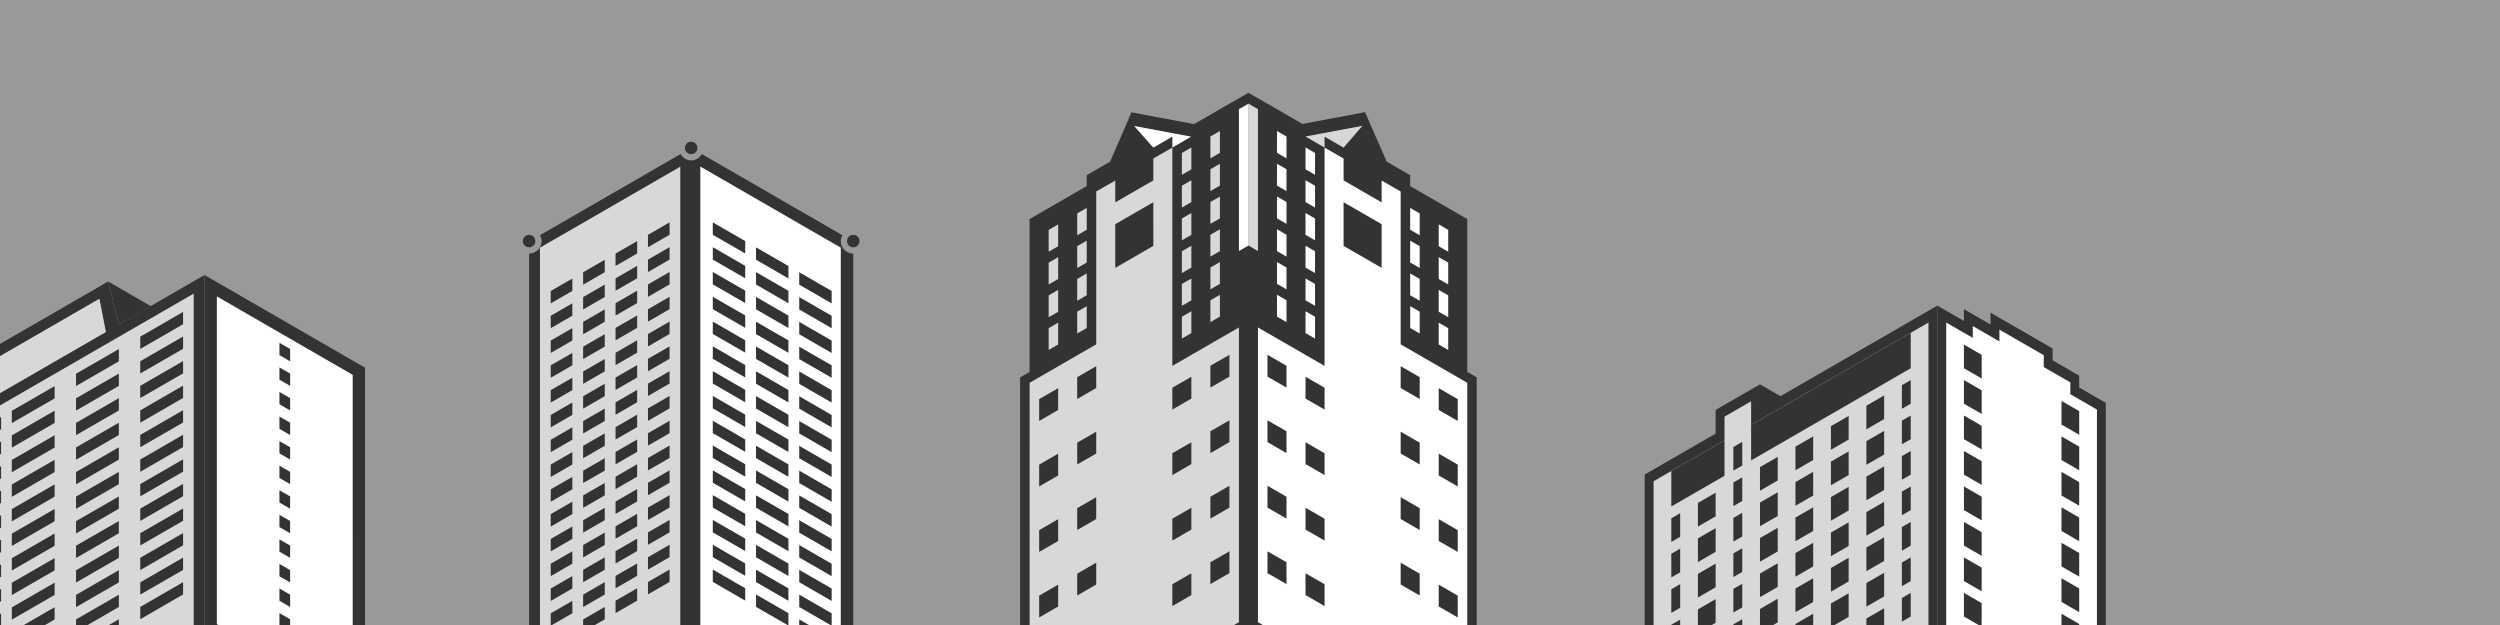 <?xml version="1.0" encoding="utf-8"?>
<!-- Generator: Adobe Illustrator 14.0.0, SVG Export Plug-In . SVG Version: 6.00 Build 43363)  -->
<!DOCTYPE svg PUBLIC "-//W3C//DTD SVG 1.1//EN" "http://www.w3.org/Graphics/SVG/1.1/DTD/svg11.dtd">
<svg version="1.1" xmlns="http://www.w3.org/2000/svg" xmlns:xlink="http://www.w3.org/1999/xlink" x="0px" y="0px" width="300px"
	 height="75px" viewBox="0 0 300 75" enable-background="new 0 0 300 75" xml:space="preserve">
<g id="Background">
	<rect fill="#F9F9F9" width="300" height="75"/>
</g>
<g id="Background__x28_2_x29_">
	<rect fill="#999999" width="300" height="75"/>
</g>
<g id="Layer_1">
	<g>
		<defs>
			<rect id="SVGID_1_" width="300" height="75"/>
		</defs>
		<clipPath id="SVGID_2_">
			<use xlink:href="#SVGID_1_"  overflow="visible"/>
		</clipPath>
		<g clip-path="url(#SVGID_2_)">
			<polygon fill="#D8D8D8" points="23.254,75.017 -12.715,95.783 -12.715,55.982 23.254,35.215 			"/>
			<path fill="#333333" d="M24.54,33v42.749l19.269,11.125V44.126L24.54,33z"/>
			<polygon fill="#333333" points="14.262,38.934 12.977,33.78 18.117,36.747 			"/>
			<g>
				<polygon fill="#333333" points="14.264,62.518 9.124,65.485 9.124,66.96 14.262,63.993 				"/>
				<polygon fill="#333333" points="14.262,65.469 9.124,68.434 9.124,69.906 14.264,66.939 				"/>
				<polygon fill="#333333" points="14.262,68.418 9.124,71.385 9.124,72.855 14.262,69.889 				"/>
				<polygon fill="#333333" points="14.264,71.364 9.124,74.33 9.124,75.803 14.262,72.836 				"/>
				<polygon fill="#333333" points="14.262,50.724 9.124,53.691 9.124,55.168 14.262,52.202 				"/>
				<polygon fill="#333333" points="14.262,56.622 9.124,59.589 9.124,61.064 14.264,58.098 				"/>
				<polygon fill="#333333" points="14.262,59.572 9.124,62.538 9.124,64.011 14.262,61.044 				"/>
				<polygon fill="#333333" points="14.264,53.673 9.124,56.64 9.124,58.115 14.262,55.148 				"/>
				<polygon fill="#333333" points="6.554,58.124 1.416,61.09 1.416,62.565 6.554,59.598 				"/>
				<polygon fill="#333333" points="6.554,55.174 1.416,58.141 1.416,59.618 6.554,56.651 				"/>
				<polygon fill="#333333" points="6.554,61.073 1.416,64.04 1.416,65.514 6.554,62.547 				"/>
				<polygon fill="#333333" points="6.554,49.278 1.416,52.245 1.416,53.72 6.554,50.753 				"/>
				<polygon fill="#333333" points="6.554,52.229 1.416,55.193 1.416,56.669 6.554,53.702 				"/>
				<polygon fill="#333333" points="6.554,46.333 1.416,49.298 1.416,50.773 6.554,47.806 				"/>
				<polygon fill="#333333" points="14.262,74.313 9.124,77.28 9.124,78.752 14.264,75.784 				"/>
				<polygon fill="#333333" points="21.97,40.379 16.832,43.347 16.83,44.819 21.97,41.852 				"/>
				<polygon fill="#333333" points="21.97,49.224 16.832,52.19 16.83,53.664 21.97,50.698 				"/>
				<polygon fill="#333333" points="21.97,52.172 16.832,55.14 16.832,56.614 21.97,53.647 				"/>
				<polygon fill="#333333" points="21.97,46.276 16.83,49.242 16.832,50.72 21.97,47.752 				"/>
				<polygon fill="#333333" points="21.97,55.122 16.83,58.088 16.832,59.56 21.97,56.595 				"/>
				<polygon fill="#333333" points="21.97,37.431 16.832,40.397 16.832,41.871 21.97,38.905 				"/>
				<polygon fill="#333333" points="21.97,43.329 16.832,46.295 16.832,47.768 21.97,44.804 				"/>
				<polygon fill="#333333" points="6.554,64.022 1.416,66.989 1.416,68.46 6.554,65.494 				"/>
				<polygon fill="#333333" points="21.97,69.863 16.832,72.829 16.832,74.302 21.97,71.335 				"/>
				<polygon fill="#333333" points="14.264,44.829 9.124,47.795 9.124,49.271 14.262,46.304 				"/>
				<polygon fill="#333333" points="21.97,58.068 16.832,61.035 16.83,62.511 21.97,59.544 				"/>
				<polygon fill="#333333" points="21.97,66.913 16.832,69.88 16.83,71.352 21.97,68.386 				"/>
				<polygon fill="#333333" points="14.262,41.881 9.124,44.848 9.124,46.324 14.262,43.356 				"/>
				<polygon fill="#333333" points="21.97,61.018 16.832,63.984 16.832,65.456 21.97,62.49 				"/>
				<polygon fill="#333333" points="21.97,63.968 16.83,66.934 16.832,68.406 21.97,65.438 				"/>
				<polygon fill="#333333" points="14.262,47.777 9.124,50.745 9.124,52.22 14.264,49.253 				"/>
				<polygon fill="#333333" points="-6.292,62.592 -11.43,65.558 -11.43,67.035 -6.292,64.067 				"/>
				<polygon fill="#333333" points="-6.292,59.646 -11.43,62.61 -11.43,64.086 -6.292,61.119 				"/>
				<polygon fill="#333333" points="-6.292,65.54 -11.43,68.508 -11.43,69.981 -6.292,67.015 				"/>
				<polygon fill="#333333" points="-6.292,56.696 -11.43,59.661 -11.43,61.137 -6.292,58.17 				"/>
				<polygon fill="#333333" points="0.131,82.472 -5.007,85.438 -5.007,86.909 0.131,83.942 				"/>
				<polygon fill="#333333" points="-6.292,68.49 -11.43,71.456 -11.43,72.931 -6.292,69.964 				"/>
				<polygon fill="#333333" points="-6.292,53.749 -11.43,56.715 -11.43,58.189 -6.292,55.224 				"/>
				<polygon fill="#333333" points="-6.292,80.283 -11.43,83.25 -11.43,84.722 -6.292,81.755 				"/>
				<polygon fill="#333333" points="-6.292,71.439 -11.43,74.406 -11.43,75.877 -6.292,72.91 				"/>
				<polygon fill="#333333" points="-6.292,86.18 -11.43,89.146 -11.43,90.617 -6.292,87.651 				"/>
				<path fill="#333333" d="M14.262,38.934l-1.285-5.155l-23.122,13.35l-1.285,6.637l-2.569,1.484L-14,98l38.54-22.25V33
					L14.262,38.934z M-9.092,47.994l21.017-12.135l0.771,3.979l-22.56,13.024L-9.092,47.994z M23.254,75.017l-35.97,20.767V55.982
					l35.97-20.767V75.017z"/>
				<polygon fill="#333333" points="-6.292,83.23 -11.43,86.197 -11.43,87.668 -6.292,84.701 				"/>
				<polygon fill="#333333" points="-6.292,74.386 -11.43,77.353 -11.43,78.826 -6.292,75.859 				"/>
				<polygon fill="#333333" points="6.554,66.969 1.416,69.936 1.416,71.41 6.554,68.443 				"/>
				<polygon fill="#333333" points="-6.292,77.334 -11.43,80.302 -11.43,81.773 -6.292,78.806 				"/>
				<polygon fill="#333333" points="0.131,79.521 -5.007,82.488 -5.007,83.96 0.131,80.993 				"/>
				<polygon fill="#333333" points="0.131,76.575 -5.007,79.542 -5.007,81.014 0.131,78.047 				"/>
				<polygon fill="#333333" points="6.554,78.763 1.416,81.729 1.416,83.201 6.554,80.234 				"/>
				<polygon fill="#333333" points="0.131,52.986 -5.007,55.953 -5.007,57.428 0.131,54.462 				"/>
				<polygon fill="#333333" points="6.554,69.918 1.416,72.885 1.416,74.356 6.554,71.39 				"/>
				<polygon fill="#333333" points="0.131,55.937 -5.007,58.902 -5.007,60.378 0.131,57.411 				"/>
				<polygon fill="#333333" points="6.554,72.867 1.416,75.834 1.416,77.306 6.554,74.338 				"/>
				<polygon fill="#333333" points="6.554,75.813 1.416,78.78 1.416,80.252 6.554,77.285 				"/>
				<polygon fill="#333333" points="0.131,50.04 -5.007,53.007 -5.007,54.481 0.131,51.515 				"/>
				<polygon fill="#333333" points="0.131,58.882 -5.007,61.849 -5.007,63.327 0.131,60.359 				"/>
				<polygon fill="#333333" points="0.131,67.73 -5.007,70.697 -5.007,72.169 0.131,69.202 				"/>
				<polygon fill="#333333" points="0.131,73.626 -5.007,76.594 -5.007,78.064 0.131,75.098 				"/>
				<polygon fill="#333333" points="0.131,70.678 -5.007,73.645 -5.007,75.118 0.131,72.151 				"/>
				<polygon fill="#333333" points="0.131,64.781 -5.007,67.748 -5.007,69.222 0.131,66.256 				"/>
				<polygon fill="#333333" points="0.131,61.832 -5.007,64.798 -5.007,66.273 0.131,63.306 				"/>
			</g>
			<g>
				<g>
					<path fill="#FFFFFF" d="M26.022,35.569v39.324l16.303,9.411V44.981L26.022,35.569z M34.816,75.785l-1.284-0.74v-1.473
						l1.284,0.74V75.785z M34.816,72.837l-1.284-0.741v-1.475l1.284,0.743V72.837z M34.816,69.891l-1.284-0.742v-1.476l1.284,0.743
						V69.891z M34.816,66.941l-1.284-0.742v-1.474l1.284,0.743V66.941z M34.816,63.993l-1.284-0.741v-1.476l1.284,0.741V63.993z
						 M34.816,61.044l-1.284-0.741v-1.474l1.284,0.741V61.044z M34.816,58.098l-1.284-0.741v-1.478l1.284,0.742V58.098z
						 M34.816,55.148l-1.284-0.742v-1.474l1.284,0.742V55.148z M34.816,52.202l-1.284-0.742v-1.477l1.284,0.742V52.202z
						 M34.816,49.253l-1.284-0.742v-1.473l1.284,0.74V49.253z M34.816,46.304l-1.284-0.743v-1.473l1.284,0.741V46.304z
						 M34.816,43.356l-1.284-0.743v-1.475l1.284,0.742V43.356z"/>
				</g>
			</g>
			<polygon fill="#D8D8D8" points="-9.092,47.994 11.925,35.859 12.696,39.838 -9.864,52.862 			"/>
		</g>
		<g clip-path="url(#SVGID_2_)">
			<polygon fill="#D8D8D8" points="81.646,75.033 64.79,84.766 64.79,29.717 81.646,19.986 			"/>
			<path fill="#333333" d="M64.242,28.931c0-0.414-0.335-0.749-0.749-0.749c-0.413,0-0.748,0.334-0.748,0.749
				c0,0.414,0.335,0.749,0.748,0.749C63.907,29.679,64.242,29.344,64.242,28.931z M102.39,28.182c-0.413,0-0.749,0.334-0.749,0.749
				c0,0.414,0.336,0.749,0.749,0.749c0.415,0,0.748-0.335,0.748-0.749C103.138,28.517,102.805,28.182,102.39,28.182z M82.941,18.498
				c0.415,0,0.749-0.335,0.749-0.749S83.356,17,82.941,17c-0.412,0-0.748,0.335-0.748,0.749S82.529,18.498,82.941,18.498z
				 M80.35,29.66l-2.593,1.497l-0.001,1.488l2.594-1.497V29.66z M77.757,35.621l2.593-1.498v-1.488l-2.593,1.497V35.621z
				 M80.35,26.685l-2.594,1.497v1.488l2.594-1.497V26.685z M77.757,59.424l2.593-1.497v-1.487l-2.593,1.498V59.424z M73.866,34.891
				l2.593-1.497v-1.488l-2.593,1.497V34.891z M77.757,41.572l2.593-1.498v-1.486l-2.593,1.496V41.572z M80.35,35.611l-2.593,1.497
				l-0.001,1.487l2.592-1.497L80.35,35.611z M80.35,51.977v-1.487l-2.594,1.497l0.001,1.487L80.35,51.977z M80.35,53.463
				l-2.593,1.498l-0.001,1.489l2.594-1.497V53.463z M80.35,60.903v-1.487l-2.594,1.498l0.001,1.486L80.35,60.903z M80.35,43.051
				l-0.002-1.488l-2.592,1.497l0.001,1.488L80.35,43.051z M73.866,37.866l2.593-1.497v-1.488l-2.593,1.497V37.866z M80.35,47.513
				l-2.594,1.497v1.49l2.592-1.498L80.35,47.513z M80.348,44.539l-2.592,1.497v1.487l2.592-1.498V44.539z M69.977,57.965
				l2.594-1.497V54.98l-2.594,1.498V57.965z M66.087,60.211l2.594-1.498v-1.486l-2.594,1.497V60.211z M66.087,69.138l2.594-1.497
				v-1.487l-2.594,1.497V69.138z M80.35,62.391l-2.593,1.496l-0.001,1.489l2.592-1.497L80.35,62.391z M66.087,66.16l2.594-1.496
				v-1.487l-2.594,1.497V66.16z M73.866,43.816l2.593-1.496v-1.487l-2.593,1.497V43.816z M66.087,78.063l2.594-1.496v-1.487
				l-2.594,1.497V78.063z M66.087,72.113l2.594-1.498v-1.488l-2.594,1.498V72.113z M69.977,60.941l2.594-1.497v-1.489l-2.594,1.496
				V60.941z M69.977,46.063l2.594-1.497v-1.487l-2.594,1.498V46.063z M69.977,75.817l2.594-1.497v-1.486l-2.594,1.496V75.817z
				 M73.866,61.67l2.593-1.498v-1.486l-2.593,1.497V61.67z M69.977,66.893l2.594-1.498v-1.486l-2.594,1.496V66.893z M69.977,63.915
				l2.594-1.497v-1.486l-2.594,1.496V63.915z M66.087,63.188l2.594-1.498V60.2l-2.594,1.497V63.188z M68.681,39.372l-2.594,1.497
				v1.488l2.594-1.496V39.372z M72.57,40.103L69.977,41.6v1.488l2.594-1.498V40.103z M68.681,36.396l-2.594,1.498v1.488l2.594-1.498
				V36.396z M72.57,66.882l-2.594,1.497v1.488l2.594-1.497V66.882z M72.57,69.858l-2.594,1.497v1.488l2.594-1.497V69.858z
				 M72.57,47.542v-1.488l-2.594,1.497v1.488L72.57,47.542z M72.57,52.004l-2.594,1.498v1.489l2.594-1.497V52.004z M72.57,50.518
				V49.03l-2.594,1.497v1.486L72.57,50.518z M80.35,65.367l-2.593,1.497l-0.001,1.488l2.592-1.497L80.35,65.367z M68.681,72.104
				l-2.594,1.498v1.488l2.594-1.498V72.104z M100.893,28.931c0-0.26,0.084-0.491,0.198-0.703L84.22,18.485
				c-0.261,0.446-0.723,0.761-1.278,0.761c-0.553,0-1.016-0.314-1.274-0.76l-16.875,9.742c0.117,0.212,0.199,0.444,0.199,0.703
				c0,0.828-0.67,1.497-1.498,1.497V87l19.448-11.229L102.39,87V30.428C101.562,30.428,100.893,29.758,100.893,28.931z
				 M81.646,75.033L64.79,84.766V29.717l16.856-9.731V75.033z M90.721,41.582l3.891,2.245v1.487l-3.891-2.246V41.582z
				 M89.424,72.074l-3.889-2.245v-1.487l3.889,2.246V72.074z M89.424,69.1l-3.889-2.246v-1.486l3.889,2.246V69.1z M89.424,66.125
				l-3.889-2.246v-1.488l3.889,2.246V66.125z M89.424,63.148l-3.889-2.245v-1.487l3.889,2.246V63.148z M89.424,60.172l-3.889-2.245
				v-1.487l3.889,2.246V60.172z M89.424,57.199l-3.889-2.246v-1.49l3.889,2.246V57.199z M89.424,54.223l-3.889-2.246v-1.487
				l3.889,2.246V54.223z M89.424,51.246l-3.889-2.245v-1.488l3.889,2.245V51.246z M89.424,48.271l-3.889-2.246v-1.488l3.889,2.246
				V48.271z M89.424,45.297l-3.889-2.246v-1.489l3.889,2.247V45.297z M89.424,42.32l-3.889-2.246v-1.486l3.889,2.245V42.32z
				 M89.424,39.344l-3.889-2.246V35.61l3.889,2.245V39.344z M89.424,36.369l-3.889-2.246v-1.488l3.889,2.246V36.369z M89.424,33.394
				l-3.889-2.246V29.66l3.889,2.246V33.394z M89.424,30.418l-3.889-2.246v-1.488l3.889,2.246V30.418z M94.611,75.068l-3.889-2.245
				v-1.487l3.889,2.246V75.068z M90.723,69.848l-0.002-1.486l3.891,2.246v1.486L90.723,69.848z M90.723,66.873l-0.002-1.488
				l3.891,2.246v1.488L90.723,66.873z M94.611,66.144l-3.889-2.246V62.41l3.889,2.246V66.144z M90.721,60.921l0.002-1.487
				l3.889,2.246v1.486L90.721,60.921z M90.723,57.947l-0.002-1.49l3.891,2.246v1.49L90.723,57.947z M94.611,57.217l-3.889-2.246
				v-1.486l3.889,2.245V57.217z M90.723,51.996v-1.489l3.889,2.246v1.488L90.723,51.996z M94.611,51.266l-3.889-2.246v-1.488
				l3.889,2.246V51.266z M94.611,48.291l-3.891-2.246l0.002-1.488l3.889,2.246V48.291z M90.723,40.092l-0.002-1.486l3.891,2.245
				v1.487L90.723,40.092z M90.721,35.629l3.891,2.246v1.488l-3.889-2.246L90.721,35.629z M90.723,34.143v-1.488l3.889,2.246v1.489
				L90.723,34.143z M94.611,33.413l-3.889-2.246v-1.488l3.889,2.246V33.413z M99.797,78.063l-3.891-2.245V74.33l3.891,2.246V78.063z
				 M99.797,75.088l-3.889-2.246l-0.002-1.486l3.891,2.246V75.088z M99.797,72.113l-3.891-2.246v-1.488l3.891,2.246V72.113z
				 M99.797,69.138l-3.891-2.245v-1.488l3.891,2.246V69.138z M99.797,66.16l-3.891-2.245v-1.487l3.891,2.246V66.16z M99.797,63.188
				l-3.891-2.246v-1.49l3.891,2.246V63.188z M99.797,60.211l-3.891-2.246v-1.486l3.891,2.245V60.211z M99.797,57.235l-3.889-2.245
				l-0.002-1.488l3.891,2.245V57.235z M99.797,54.26l-3.891-2.246l0.002-1.488l3.889,2.246V54.26z M99.797,51.285l-3.891-2.246
				v-1.488l3.891,2.246V51.285z M99.797,48.309l-3.891-2.246v-1.486l3.891,2.245V48.309z M99.797,45.333l-3.891-2.245V41.6
				l3.891,2.245V45.333z M99.797,42.357l-3.891-2.245v-1.489l3.891,2.246V42.357z M99.797,39.383l-3.891-2.246v-1.488l3.891,2.246
				V39.383z M99.797,36.406l-3.891-2.245v-1.489l3.891,2.246V36.406z M68.681,42.348l-2.594,1.497v1.488l2.594-1.497V42.348z
				 M68.681,54.25l-2.594,1.497v1.489l2.594-1.496V54.25z M68.681,45.324l-2.594,1.497v1.487l2.594-1.498V45.324z M68.681,48.299
				l-2.594,1.498v1.488l2.594-1.498V48.299z M68.681,52.763v-1.487l-2.594,1.498v1.486L68.681,52.763z M68.681,33.422l-2.594,1.497
				v1.488l2.594-1.497V33.422z M76.459,45.297v-1.488l-2.594,1.496l0.001,1.488L76.459,45.297z M76.459,46.785l-2.594,1.496v1.487
				l2.594-1.497V46.785z M76.459,54.223v-1.487l-2.594,1.497l0.001,1.486L76.459,54.223z M76.459,49.758l-2.593,1.498l-0.001,1.49
				l2.594-1.498V49.758z M76.459,37.857l-2.593,1.496l-0.001,1.488l2.594-1.497V37.857z M80.348,68.342l-2.592,1.498v1.486
				l2.594-1.497L80.348,68.342z M72.57,37.127l-2.594,1.496v1.489l2.594-1.497V37.127z M76.459,28.931l-2.593,1.497l-0.001,1.488
				l2.594-1.497V28.931z M76.459,72.074v-1.486l-2.594,1.497l0.001,1.487L76.459,72.074z M72.57,31.176l-2.594,1.497v1.488
				l2.594-1.497V31.176z M72.57,34.151l-2.594,1.497v1.488l2.594-1.497V34.151z M76.459,55.709l-2.593,1.497l-0.001,1.489
				l2.594-1.496V55.709z M76.459,63.148v-1.486l-2.594,1.497l0.001,1.487L76.459,63.148z M76.459,64.637l-2.593,1.496l-0.001,1.488
				l2.594-1.496V64.637z M76.459,67.613l-2.593,1.496l-0.001,1.488l2.594-1.496V67.613z"/>
			<polygon fill="#FFFFFF" points="84.038,19.986 100.894,29.717 100.894,84.766 84.038,75.033 			"/>
			<path fill="#333333" d="M82.943,75.771 M90.723,41.582l3.889,2.245v1.487l-3.889-2.246V41.582z M89.426,72.074l-3.891-2.245
				v-1.487l3.891,2.246V72.074z M89.426,69.1l-3.89-2.246l-0.001-1.486l3.891,2.246V69.1z M89.426,66.125l-3.891-2.246v-1.488
				l3.891,2.246V66.125z M89.426,63.148l-3.891-2.245v-1.487l3.891,2.246V63.148z M89.426,60.172l-3.891-2.245v-1.487l3.891,2.246
				V60.172z M89.426,57.199l-3.891-2.246v-1.49l3.891,2.246V57.199z M89.426,54.223l-3.891-2.246v-1.487l3.891,2.246V54.223z
				 M89.426,51.246l-3.89-2.245l-0.001-1.488l3.891,2.245V51.246z M89.426,48.271l-3.891-2.246l0.001-1.488l3.89,2.246V48.271z
				 M89.426,45.297l-3.891-2.246v-1.489l3.891,2.247V45.297z M89.426,42.32l-3.891-2.246v-1.486l3.891,2.245V42.32z M89.426,39.344
				l-3.891-2.246V35.61l3.891,2.245V39.344z M89.426,36.369l-3.891-2.246v-1.488l3.891,2.246V36.369z M89.426,33.394l-3.891-2.246
				V29.66l3.891,2.246V33.394z M89.426,30.418l-3.891-2.246v-1.488l3.891,2.246V30.418z M94.611,75.068l-3.889-2.245v-1.487
				l3.889,2.246V75.068z M90.723,69.848v-1.486l3.889,2.246v1.486L90.723,69.848z M90.723,66.873v-1.488l3.889,2.246v1.488
				L90.723,66.873z M94.611,66.144l-3.889-2.246V62.41l3.889,2.246V66.144z M90.723,60.921v-1.487l3.889,2.246v1.486L90.723,60.921z
				 M90.723,57.947v-1.49l3.889,2.246v1.49L90.723,57.947z M94.611,57.217l-3.889-2.246v-1.486l3.889,2.245V57.217z M90.723,51.996
				v-1.489l3.889,2.246v1.488L90.723,51.996z M94.611,51.266l-3.889-2.246v-1.488l3.889,2.246V51.266z M94.611,48.291l-3.889-2.246
				v-1.488l3.889,2.246V48.291z M90.723,40.092v-1.486l3.889,2.245v1.487L90.723,40.092z M90.723,35.629l3.889,2.246v1.488
				l-3.889-2.246V35.629z M90.723,34.143v-1.488l3.889,2.246v1.489L90.723,34.143z M94.611,33.413l-3.889-2.246v-1.488l3.889,2.246
				V33.413z M99.799,78.063l-3.891-2.245V74.33l3.891,2.246V78.063z M99.799,75.088l-3.89-2.246l-0.001-1.486l3.891,2.246V75.088z
				 M99.799,72.113l-3.891-2.246v-1.488l3.891,2.246V72.113z M99.799,69.138l-3.891-2.245v-1.488l3.891,2.246V69.138z M99.799,66.16
				l-3.891-2.245v-1.487l3.891,2.246V66.16z M99.799,63.188l-3.891-2.246v-1.49l3.891,2.246V63.188z M99.799,60.211l-3.891-2.246
				v-1.486l3.891,2.245V60.211z M99.799,57.235l-3.89-2.245l-0.001-1.488l3.891,2.245V57.235z M99.799,54.26l-3.891-2.246
				l0.001-1.488l3.89,2.246V54.26z M99.799,51.285l-3.891-2.246v-1.488l3.891,2.246V51.285z M99.799,48.309l-3.891-2.246v-1.486
				l3.891,2.245V48.309z M99.799,45.333l-3.891-2.245V41.6l3.891,2.245V45.333z M99.799,42.357l-3.891-2.245v-1.489l3.891,2.246
				V42.357z M99.799,39.383l-3.891-2.246v-1.488l3.891,2.246V39.383z M99.799,36.406l-3.891-2.245v-1.489l3.891,2.246V36.406z"/>
		</g>
		<rect x="148.495" y="12.05" clip-path="url(#SVGID_2_)" fill="#FFFFFF" width="1.318" height="18.815"/>
		<rect x="149.813" y="12.05" clip-path="url(#SVGID_2_)" fill="#D8D8D8" width="1.318" height="18.815"/>
		<path clip-path="url(#SVGID_2_)" fill="#333333" d="M176.071,44.625v-18.34l-6.852-3.955l0.002-1.31l-2.817-1.626l-2.597-5.933
			l-7.507,1.409l-5.346-3.085v0.009v0l-1.142-0.659l-1.142,0.659v-0.009l-5.379,3.106l-7.517-1.41l-2.56,5.917l-2.81,1.624v1.309
			l-6.852,3.955v18.341l-1.141,0.659v45.85l27.398-15.819l27.398,15.819v-45.85L176.071,44.625z M149.813,29.465l-1.142,0.659
			V13.102l1.142-0.658l1.142,0.658v17.022L149.813,29.465z"/>
		<polygon clip-path="url(#SVGID_2_)" fill="#333333" points="147.531,32.093 147.531,13.753 142.947,16.4 136.097,15.115 
			136.097,15.116 136.097,15.115 133.831,20.353 131.548,21.67 131.548,22.981 124.699,26.936 124.699,45.275 123.556,45.934 
			123.557,89.165 124.699,88.506 147.531,75.324 148.672,74.665 148.672,31.434 		"/>
		<polygon clip-path="url(#SVGID_2_)" fill="#FFFFFF" points="138.397,17.716 140.681,16.397 140.68,17.708 142.947,16.4 
			136.097,15.115 136.097,15.116 		"/>
		<g clip-path="url(#SVGID_2_)">
			<polygon fill="#D8D8D8" points="125.84,30.206 126.981,29.547 126.981,26.927 125.84,27.586 			"/>
			<polygon fill="#D8D8D8" points="129.265,28.229 130.407,27.57 130.407,24.95 129.264,25.609 			"/>
			<polygon fill="#D8D8D8" points="125.84,34.137 126.981,33.478 126.981,30.857 125.84,31.517 			"/>
			<polygon fill="#D8D8D8" points="129.265,32.159 130.407,31.5 130.407,28.88 129.264,29.54 			"/>
			<polygon fill="#D8D8D8" points="125.84,38.066 126.981,37.408 126.981,34.788 125.84,35.447 			"/>
			<polygon fill="#D8D8D8" points="129.265,36.09 130.407,35.43 130.407,32.811 129.265,33.47 			"/>
			<polygon fill="#D8D8D8" points="125.84,41.996 126.981,41.338 126.981,38.717 125.84,39.377 			"/>
			<polygon fill="#D8D8D8" points="129.264,40.02 130.407,39.359 130.407,36.74 129.264,37.399 			"/>
			<polygon fill="#D8D8D8" points="141.823,20.979 142.964,20.319 142.964,17.7 141.823,18.359 			"/>
			<polygon fill="#D8D8D8" points="145.247,16.382 145.247,19.001 146.39,18.342 146.39,15.723 			"/>
			<polygon fill="#D8D8D8" points="141.823,24.909 142.964,24.25 142.964,21.63 141.823,22.289 			"/>
			<polygon fill="#D8D8D8" points="145.247,22.932 146.39,22.272 146.39,19.653 145.247,20.312 			"/>
			<polygon fill="#D8D8D8" points="141.823,28.839 142.964,28.18 142.964,25.56 141.823,26.219 			"/>
			<polygon fill="#D8D8D8" points="145.247,26.862 146.39,26.203 146.39,23.583 145.247,24.242 			"/>
			<polygon fill="#D8D8D8" points="141.823,32.769 142.964,32.109 142.964,29.49 141.823,30.149 			"/>
			<polygon fill="#D8D8D8" points="145.247,30.792 146.388,30.132 146.388,27.513 145.247,28.172 			"/>
			<polygon fill="#D8D8D8" points="141.823,36.699 142.964,36.04 142.964,33.42 141.823,34.079 			"/>
			<polygon fill="#D8D8D8" points="145.247,34.722 146.388,34.063 146.388,31.443 145.247,32.102 			"/>
			<polygon fill="#D8D8D8" points="141.823,40.629 142.964,39.971 142.964,37.35 141.823,38.01 			"/>
			<polygon fill="#D8D8D8" points="145.247,38.652 146.39,37.992 146.388,35.373 145.247,36.032 			"/>
		</g>
		<path clip-path="url(#SVGID_2_)" fill="#D8D8D8" d="M140.681,43.907v-15.72v-5.239l-0.001-5.24l-2.282,1.318v2.62l-4.566,2.637
			v-2.62l-2.283,1.318v5.24v5.239v7.86l-7.992,4.613l0.001,7.861h-0.001l0.001,35.37l25.115-14.5V39.293L140.681,43.907z
			 M133.831,26.903l4.566-2.636l0.001,5.239l-4.567,2.637V26.903z M129.264,45.26l2.284-1.318v2.619l-2.284,1.318V45.26z
			 M124.699,47.896l2.282-1.318v2.619l-2.282,1.318V47.896z M126.981,80.637l-2.282,1.318v-2.619l2.282-1.318V80.637z
			 M126.981,72.777l-2.282,1.318v-2.621l2.282-1.318V72.777z M126.981,64.918l-2.282,1.317v-2.62l2.282-1.318V64.918z
			 M126.981,57.057l-2.282,1.318v-2.619l2.282-1.318V57.057z M131.548,78l-2.284,1.318l0.001-2.619l2.283-1.318V78z M131.548,70.141
			l-2.284,1.318v-2.621l2.284-1.318V70.141z M131.548,62.281l-2.284,1.318l0.001-2.62l2.283-1.318V62.281z M131.548,54.42
			l-2.284,1.318v-2.619l2.284-1.318V54.42z M142.964,71.409l-2.284,1.318l0.001-2.62l2.283-1.318V71.409z M142.964,63.551
			l-2.284,1.317l0.001-2.62l2.283-1.318V63.551z M142.964,55.689l-2.284,1.318l0.001-2.619l2.283-1.318V55.689z M142.964,47.829
			l-2.284,1.318l0.001-2.619l2.283-1.318V47.829z M147.531,68.773l-2.284,1.317v-2.62l2.284-1.317V68.773z M147.531,60.914
			l-2.284,1.318v-2.621l2.284-1.318V60.914z M147.531,53.053l-2.284,1.318v-2.619l2.284-1.318V53.053z M147.531,45.193l-2.284,1.317
			v-2.618l2.284-1.318V45.193z"/>
		<polygon clip-path="url(#SVGID_2_)" fill="#333333" points="174.928,45.275 174.93,26.937 168.079,22.982 168.079,21.671 
			165.796,20.353 163.494,15.095 156.646,16.38 152.096,13.754 152.096,32.093 150.955,31.435 150.955,74.665 152.096,75.324 
			174.928,88.506 176.071,89.165 176.071,45.936 		"/>
		<polygon clip-path="url(#SVGID_2_)" fill="#D8D8D8" points="158.947,16.398 161.229,17.717 163.494,15.095 156.646,16.38 
			158.947,17.709 		"/>
		<g clip-path="url(#SVGID_2_)">
			<polygon fill="#FFFFFF" points="153.237,18.342 154.38,19.001 154.38,16.382 153.239,15.723 			"/>
			<polygon fill="#FFFFFF" points="156.663,20.319 157.804,20.979 157.804,18.359 156.663,17.7 			"/>
			<polygon fill="#FFFFFF" points="153.237,22.272 154.38,22.932 154.38,20.312 153.239,19.653 			"/>
			<polygon fill="#FFFFFF" points="156.663,24.25 157.804,24.909 157.804,22.289 156.663,21.63 			"/>
			<polygon fill="#FFFFFF" points="153.237,26.203 154.38,26.862 154.38,24.242 153.237,23.583 			"/>
			<polygon fill="#FFFFFF" points="156.663,28.18 157.804,28.839 157.804,26.219 156.663,25.56 			"/>
			<polygon fill="#FFFFFF" points="153.239,30.133 154.38,30.792 154.38,28.172 153.239,27.513 			"/>
			<polygon fill="#FFFFFF" points="156.663,32.11 157.804,32.77 157.804,30.149 156.663,29.49 			"/>
			<polygon fill="#FFFFFF" points="169.22,27.57 170.363,28.229 170.363,25.609 169.22,24.95 			"/>
			<polygon fill="#FFFFFF" points="172.646,26.927 172.646,29.547 173.787,30.206 173.787,27.586 			"/>
			<polygon fill="#FFFFFF" points="169.22,31.5 170.363,32.159 170.363,29.54 169.22,28.88 			"/>
			<polygon fill="#FFFFFF" points="172.646,33.478 173.787,34.137 173.787,31.517 172.646,30.857 			"/>
			<polygon fill="#FFFFFF" points="169.22,35.43 170.363,36.09 170.363,33.47 169.22,32.811 			"/>
			<polygon fill="#FFFFFF" points="172.646,37.408 173.787,38.066 173.787,35.447 172.646,34.788 			"/>
			<polygon fill="#FFFFFF" points="169.222,39.36 170.363,40.02 170.363,37.399 169.222,36.74 			"/>
			<polygon fill="#FFFFFF" points="172.646,41.338 173.787,41.997 173.787,39.377 172.646,38.717 			"/>
			<polygon fill="#FFFFFF" points="153.239,34.063 154.38,34.722 154.38,32.102 153.239,31.443 			"/>
			<polygon fill="#FFFFFF" points="156.663,36.041 157.804,36.699 157.804,34.079 156.663,33.42 			"/>
			<polygon fill="#FFFFFF" points="153.239,37.993 154.38,38.652 154.38,36.032 153.239,35.373 			"/>
			<polygon fill="#FFFFFF" points="156.663,39.971 157.804,40.63 157.804,38.01 156.663,37.35 			"/>
		</g>
		<path clip-path="url(#SVGID_2_)" fill="#FFFFFF" d="M168.079,41.321v-7.86v-5.24v-5.239l-2.283-1.318v2.62l-4.566-2.636v-2.62
			l-2.282-1.318v5.239l-0.001,5.24v15.72l-7.991-4.613v35.37l25.116,14.5v-35.37l0,0v-7.859L168.079,41.321z M154.38,70.091
			l-2.284-1.317v-2.619l2.284,1.318V70.091z M154.38,62.232l-2.284-1.318v-2.62l2.284,1.318V62.232z M154.38,54.371l-2.284-1.318
			v-2.618l2.284,1.318V54.371z M154.38,46.512l-2.284-1.318v-2.619l2.284,1.318V46.512z M158.947,72.728l-2.284-1.318v-2.618
			l2.284,1.318V72.728z M158.947,64.868l-2.284-1.317V60.93l2.284,1.318V64.868z M158.947,57.008l-2.284-1.318v-2.618l2.284,1.318
			V57.008z M158.947,49.147l-2.284-1.317v-2.62l2.284,1.318V49.147z M170.363,79.318L168.079,78v-2.618l2.284,1.318V79.318z
			 M170.363,71.459l-2.284-1.318v-2.619l2.284,1.318V71.459z M170.363,63.6l-2.284-1.318v-2.619l2.284,1.318V63.6z M170.363,55.738
			l-2.284-1.318v-2.618l2.284,1.318V55.738z M174.93,81.955l-2.284-1.318v-2.618l2.282,1.318L174.93,81.955z M174.93,74.096
			l-2.284-1.318v-2.619l2.282,1.318L174.93,74.096z M174.93,66.235l-2.284-1.317v-2.619l2.282,1.318L174.93,66.235z M174.93,58.375
			l-2.284-1.318v-2.618l2.282,1.318L174.93,58.375z M172.646,46.578l2.284,1.318v2.619l-2.284-1.318V46.578z M168.079,43.941
			l2.284,1.318v2.62l-2.284-1.317V43.941z M161.229,24.267l4.566,2.636v5.24l-4.566-2.636V24.267z"/>
		<g clip-path="url(#SVGID_2_)">
			<g>
				<polygon fill="#333333" points="232.479,76.396 232.48,36.672 235.672,38.516 235.672,37.095 238.863,38.939 238.863,37.519 
					246.313,41.82 246.313,43.238 249.504,45.082 249.506,46.502 252.697,48.344 252.697,88.07 				"/>
				<polygon fill="#FFFFFF" points="248.441,47.305 248.441,45.887 245.249,44.045 245.248,42.625 239.928,39.553 239.929,40.973 
					236.736,39.129 236.736,40.547 233.545,38.705 233.543,75.594 251.633,86.037 251.633,49.148 				"/>
				<g>
					<polygon fill="#333333" points="235.672,44.189 237.8,45.418 237.801,42.58 235.672,41.352 					"/>
					<polygon fill="#333333" points="247.377,48.109 247.377,50.947 249.504,52.176 249.506,49.338 					"/>
					<polygon fill="#333333" points="235.672,48.445 237.801,49.674 237.801,46.838 235.672,45.609 					"/>
					<polygon fill="#333333" points="247.377,55.203 249.506,56.432 249.506,53.596 247.377,52.367 					"/>
					<polygon fill="#333333" points="235.672,52.703 237.801,53.932 237.8,51.094 235.672,49.865 					"/>
					<polygon fill="#333333" points="247.377,59.461 249.506,60.689 249.504,57.852 247.377,56.623 					"/>
					<polygon fill="#333333" points="235.672,56.959 237.8,58.188 237.801,55.35 235.672,54.121 					"/>
					<polygon fill="#333333" points="247.377,63.717 249.504,64.945 249.506,62.107 247.377,60.879 					"/>
					<polygon fill="#333333" points="235.672,61.215 237.801,62.443 237.8,59.605 235.672,58.377 					"/>
					<polygon fill="#333333" points="247.377,67.973 249.506,69.201 249.504,66.363 247.377,65.135 					"/>
					<polygon fill="#333333" points="235.672,65.473 237.801,66.701 237.801,63.861 235.672,62.633 					"/>
					<polygon fill="#333333" points="247.377,72.23 249.506,73.459 249.504,70.619 247.377,69.391 					"/>
					<polygon fill="#333333" points="235.672,69.727 237.801,70.955 237.801,68.119 235.672,66.891 					"/>
					<polygon fill="#333333" points="247.377,76.484 249.504,77.713 249.506,74.877 247.377,73.648 					"/>
					<polygon fill="#333333" points="235.672,73.984 237.801,75.213 237.8,72.375 235.672,71.146 					"/>
					<polygon fill="#333333" points="247.377,80.742 249.506,81.971 249.504,79.133 247.377,77.904 					"/>
				</g>
			</g>
			<polygon fill="#333333" points="218.646,54.678 211.197,50.377 211.197,46.119 218.646,50.422 			"/>
			<g>
				<polygon fill="#333333" points="197.364,96.672 197.364,56.945 205.877,52.031 205.877,49.191 211.197,46.121 211.197,48.959 
					232.479,36.672 232.479,76.398 				"/>
				<polygon fill="#D8D8D8" points="210.134,50.992 210.134,48.154 206.941,49.998 206.941,52.834 198.429,57.75 198.43,94.637 
					231.415,75.592 231.416,38.705 				"/>
				<g>
					<polygon fill="#333333" points="200.557,60.777 206.941,57.092 206.941,52.834 200.557,56.521 					"/>
					<polygon fill="#333333" points="210.134,50.992 210.134,55.248 229.287,44.189 229.287,39.934 					"/>
					<polygon fill="#333333" points="208.005,56.477 209.07,55.863 209.07,53.023 208.005,53.639 					"/>
					<polygon fill="#333333" points="208.005,60.732 209.07,60.117 209.07,57.281 208.005,57.896 					"/>
					<polygon fill="#333333" points="208.006,64.99 209.07,64.375 209.07,61.537 208.006,62.15 					"/>
					<polygon fill="#333333" points="208.005,69.244 209.07,68.631 209.07,65.793 208.005,66.408 					"/>
					<polygon fill="#333333" points="208.005,73.502 209.07,72.887 209.07,70.051 208.005,70.664 					"/>
					<polygon fill="#333333" points="208.005,77.758 209.07,77.145 209.07,74.305 208.005,74.92 					"/>
					<polygon fill="#333333" points="208.006,82.014 209.07,81.398 209.07,78.563 208.006,79.178 					"/>
					<polygon fill="#333333" points="208.005,86.271 209.069,85.656 209.07,82.82 208.005,83.434 					"/>
					<polygon fill="#333333" points="200.557,65.033 201.621,64.418 201.621,61.582 200.557,62.195 					"/>
					<polygon fill="#333333" points="200.557,69.289 201.621,68.676 201.621,65.836 200.557,66.451 					"/>
					<polygon fill="#333333" points="200.557,73.545 201.621,72.93 201.621,70.094 200.557,70.709 					"/>
					<polygon fill="#333333" points="200.557,77.803 201.621,77.188 201.621,74.352 200.557,74.965 					"/>
					<polygon fill="#333333" points="200.557,82.059 201.621,81.445 201.621,78.605 200.557,79.221 					"/>
					<polygon fill="#333333" points="200.557,86.314 201.621,85.699 201.621,82.863 200.557,83.477 					"/>
					<polygon fill="#333333" points="200.557,90.57 201.621,89.957 201.621,87.121 200.557,87.734 					"/>
					<polygon fill="#333333" points="228.223,49.061 229.286,48.445 229.287,45.609 228.223,46.223 					"/>
					<polygon fill="#333333" points="228.223,53.316 229.287,52.703 229.287,49.865 228.223,50.48 					"/>
					<polygon fill="#333333" points="228.223,57.572 229.287,56.957 229.287,54.121 228.223,54.734 					"/>
					<polygon fill="#333333" points="228.223,61.828 229.287,61.215 229.287,58.379 228.223,58.992 					"/>
					<polygon fill="#333333" points="228.223,66.086 229.287,65.473 229.286,62.633 228.223,63.248 					"/>
					<polygon fill="#333333" points="228.223,70.342 229.287,69.727 229.287,66.891 228.223,67.504 					"/>
					<polygon fill="#333333" points="228.223,74.598 229.287,73.984 229.287,71.146 228.223,71.762 					"/>
					<polygon fill="#333333" points="203.75,63.189 205.877,61.961 205.877,59.125 203.75,60.354 					"/>
					<polygon fill="#333333" points="203.75,67.447 205.877,66.219 205.877,63.379 203.75,64.607 					"/>
					<polygon fill="#333333" points="203.749,71.701 205.877,70.473 205.877,67.637 203.75,68.865 					"/>
					<polygon fill="#333333" points="203.75,75.959 205.877,74.73 205.877,71.895 203.75,73.123 					"/>
					<polygon fill="#333333" points="203.75,80.217 205.877,78.988 205.877,76.148 203.75,77.377 					"/>
					<polygon fill="#333333" points="203.75,84.471 205.877,83.242 205.877,80.406 203.75,81.635 					"/>
					<polygon fill="#333333" points="203.749,88.729 205.877,87.5 205.877,84.662 203.75,85.891 					"/>
					<polygon fill="#333333" points="211.197,58.889 213.326,57.66 213.326,54.824 211.197,56.053 					"/>
					<polygon fill="#333333" points="211.197,63.146 213.326,61.918 213.326,59.078 211.199,60.307 					"/>
					<polygon fill="#333333" points="211.197,67.4 213.326,66.172 213.326,63.336 211.197,64.564 					"/>
					<polygon fill="#333333" points="211.197,71.658 213.326,70.43 213.326,67.594 211.197,68.822 					"/>
					<polygon fill="#333333" points="211.197,75.916 213.326,74.688 213.326,71.848 211.197,73.076 					"/>
					<polygon fill="#333333" points="211.197,80.17 213.326,78.941 213.326,76.105 211.199,77.334 					"/>
					<polygon fill="#333333" points="211.197,84.428 213.326,83.199 213.326,80.363 211.197,81.592 					"/>
					<polygon fill="#333333" points="215.455,56.432 217.581,55.203 217.582,52.367 215.455,53.596 					"/>
					<polygon fill="#333333" points="215.455,60.689 217.582,59.461 217.581,56.621 215.455,57.85 					"/>
					<polygon fill="#333333" points="215.454,64.943 217.581,63.715 217.582,60.879 215.454,62.107 					"/>
					<polygon fill="#333333" points="215.454,69.201 217.582,67.973 217.582,65.137 215.455,66.365 					"/>
					<polygon fill="#333333" points="215.455,73.459 217.582,72.23 217.582,69.391 215.455,70.619 					"/>
					<polygon fill="#333333" points="215.455,77.713 217.582,76.484 217.582,73.648 215.455,74.877 					"/>
					<polygon fill="#333333" points="215.454,81.971 217.581,80.742 217.582,77.904 215.454,79.133 					"/>
					<polygon fill="#333333" points="219.71,53.975 221.838,52.746 221.838,49.91 219.71,51.139 					"/>
					<polygon fill="#333333" points="219.71,58.232 221.838,57.004 221.838,54.164 219.71,55.393 					"/>
					<polygon fill="#333333" points="219.71,62.486 221.838,61.258 221.838,58.422 219.711,59.65 					"/>
					<polygon fill="#333333" points="219.71,66.744 221.84,65.516 221.838,62.678 219.71,63.906 					"/>
					<polygon fill="#333333" points="219.71,71 221.838,69.771 221.838,66.934 219.71,68.162 					"/>
					<polygon fill="#333333" points="219.71,75.256 221.838,74.027 221.838,71.191 219.71,72.42 					"/>
					<polygon fill="#333333" points="219.71,79.514 221.838,78.285 221.838,75.447 219.71,76.676 					"/>
					<polygon fill="#333333" points="223.966,51.518 226.095,50.289 226.096,47.451 223.967,48.68 					"/>
					<polygon fill="#333333" points="223.967,55.773 226.096,54.545 226.095,51.707 223.967,52.936 					"/>
					<polygon fill="#333333" points="223.967,60.029 226.095,58.801 226.096,55.963 223.967,57.193 					"/>
					<polygon fill="#333333" points="223.967,64.287 226.096,63.057 226.095,60.221 223.967,61.449 					"/>
					<polygon fill="#333333" points="223.967,68.543 226.095,67.314 226.095,64.477 223.966,65.705 					"/>
					<polygon fill="#333333" points="223.967,72.799 226.095,71.57 226.096,68.732 223.967,69.961 					"/>
					<polygon fill="#333333" points="223.967,77.055 226.095,75.826 226.095,72.99 223.967,74.219 					"/>
				</g>
			</g>
		</g>
	</g>
</g>
</svg>
